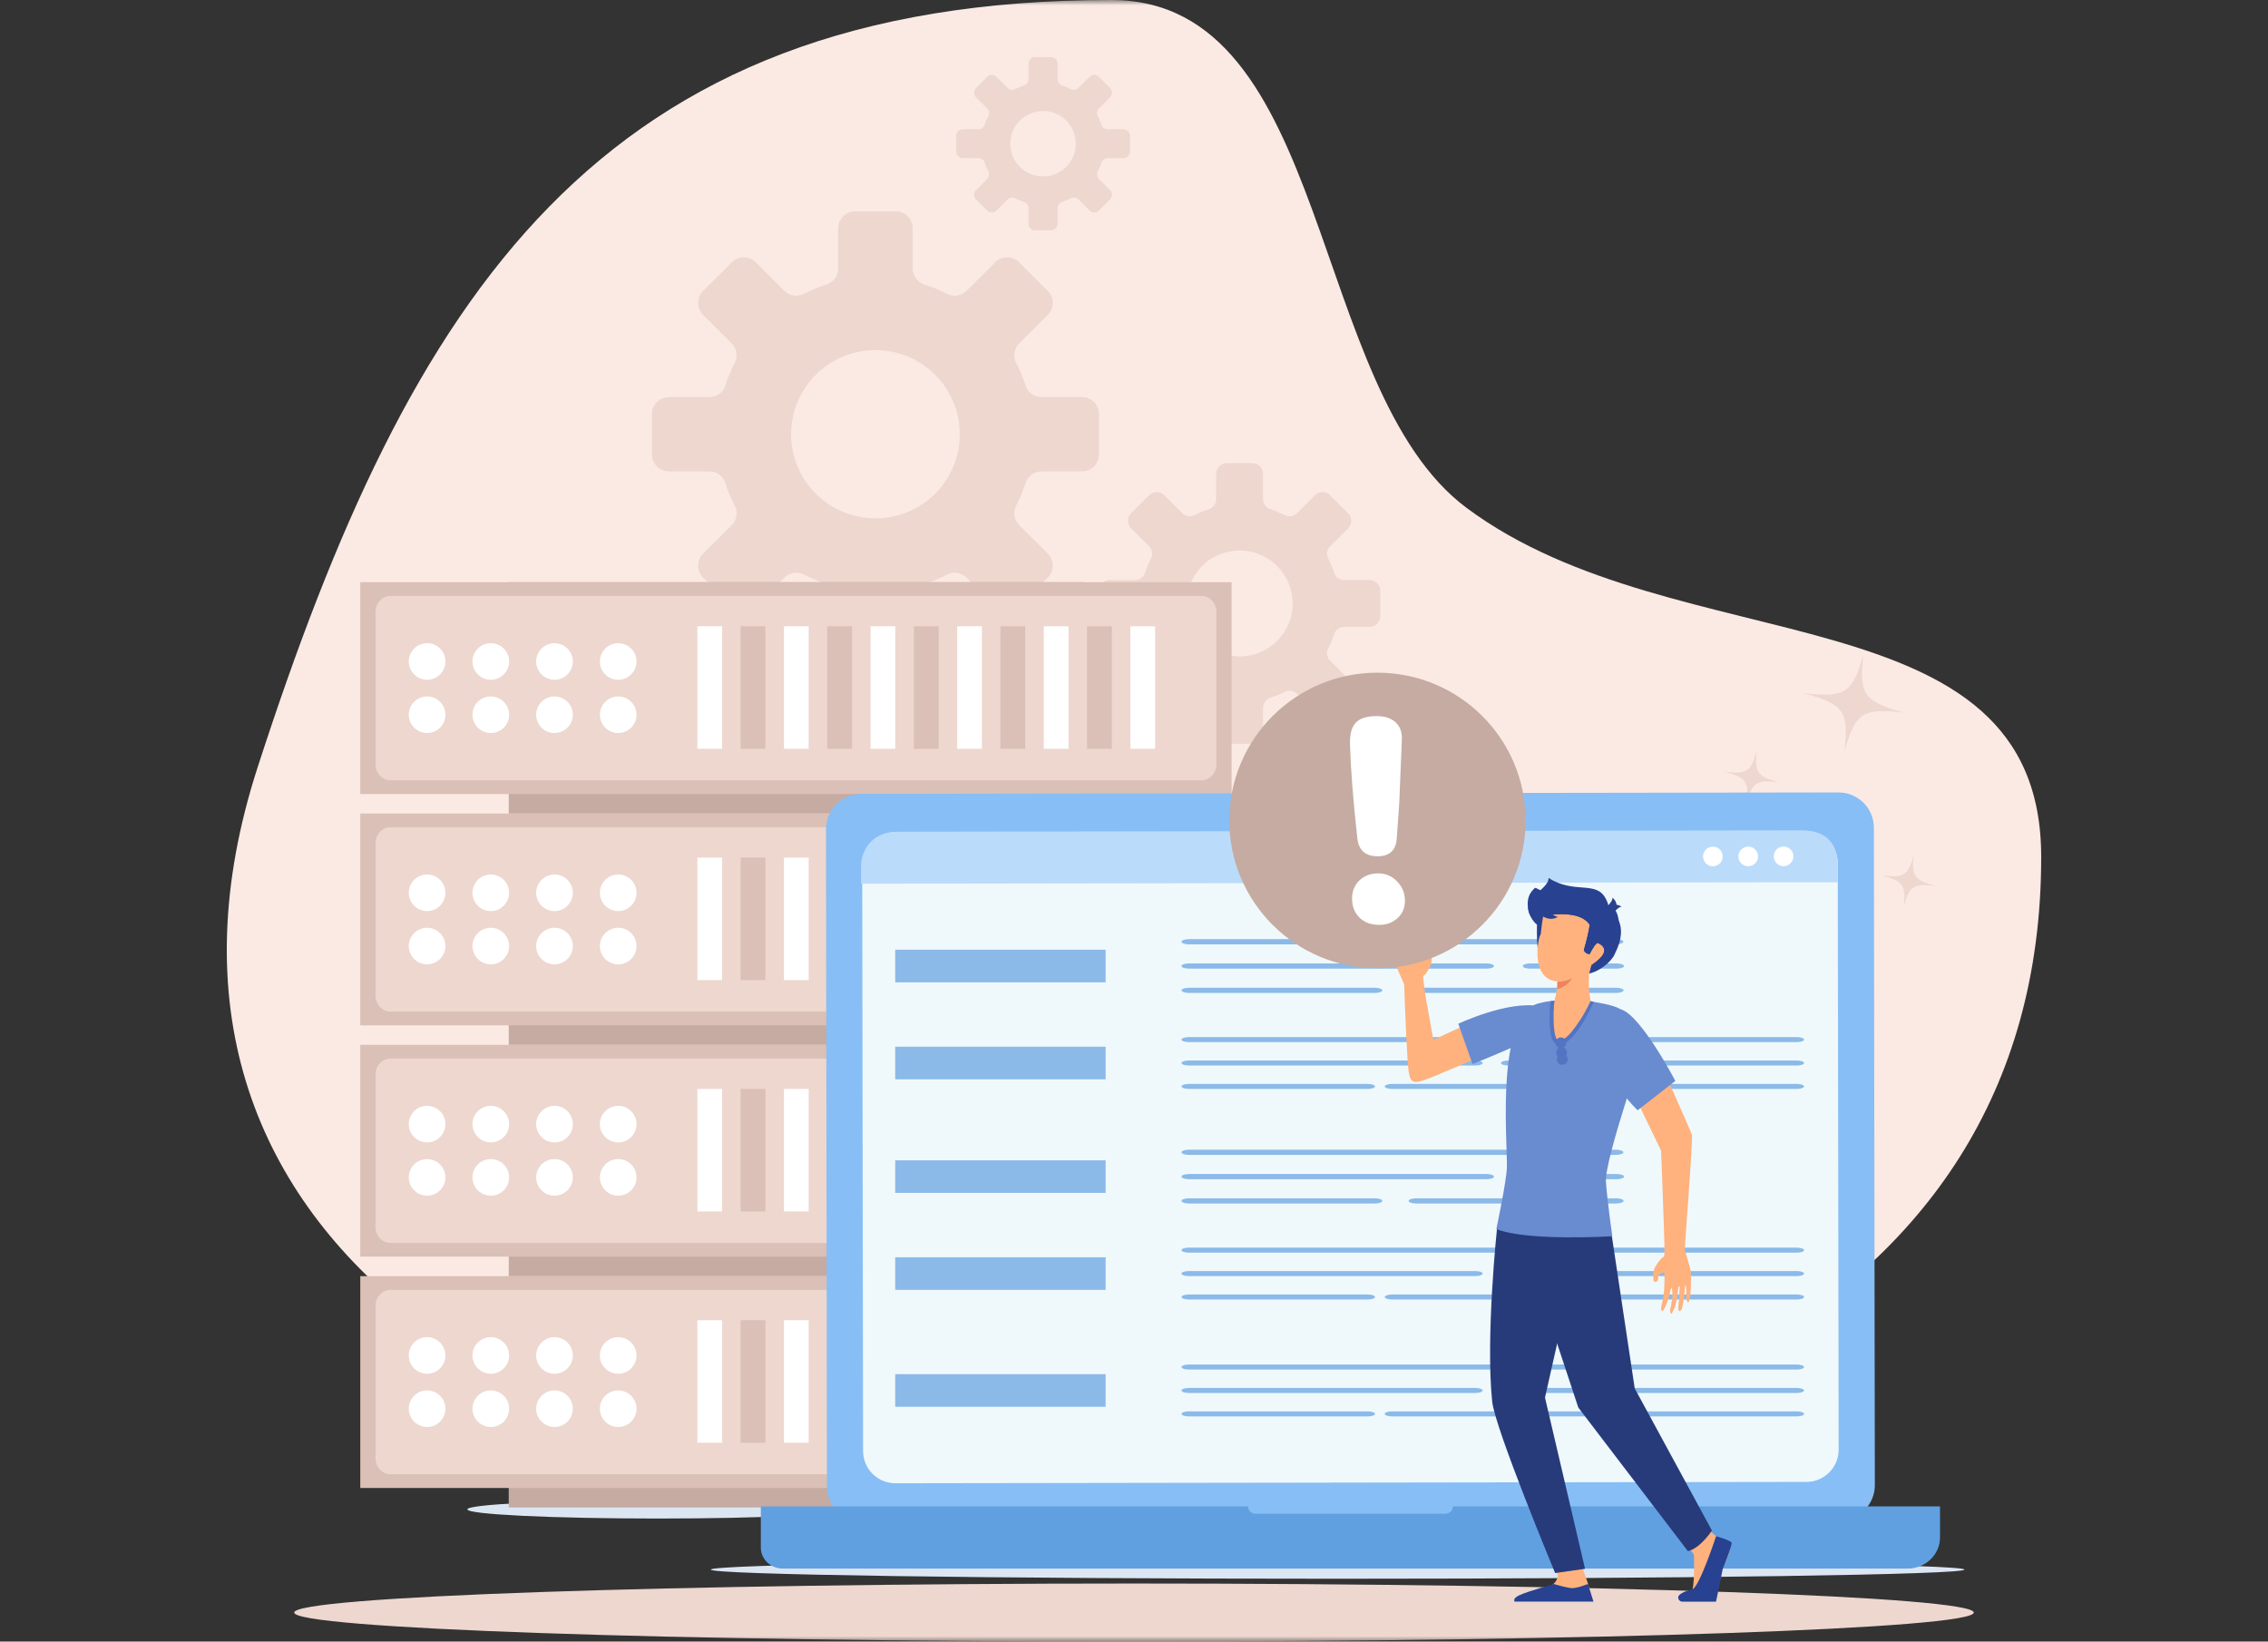 <svg width="210" height="152" viewBox="0 0 210 152" fill="none" xmlns="http://www.w3.org/2000/svg">
<rect x="0" y="0" width="210" height="152" fill="#333333" stroke="none"/>
<mask id="mask0_123_5176" style="mask-type:luminance" maskUnits="userSpaceOnUse" x="0" y="0" width="210" height="152">
<rect width="210" height="152" transform="matrix(1 0 0 -1 0 152)" fill="white"/>
</mask>
<g mask="url(#mask0_123_5176)">
<path fill-rule="evenodd" clip-rule="evenodd" d="M102.908 0C123.371 0 121.036 36.05 135.809 47.039C155.362 61.584 189 54.383 189 79.344C189 123.164 145.368 139.041 97.821 139.041C50.273 139.041 9.703 114.736 23.86 71.032C38.018 27.327 55.361 0 102.908 0Z" fill="#FBEAE3"/>
<path fill-rule="evenodd" clip-rule="evenodd" d="M105 152C147.828 152 182.758 150.793 182.758 149.313C182.758 147.833 147.828 146.625 105 146.625C62.172 146.625 27.242 147.833 27.242 149.313C27.242 150.793 62.172 152 105 152Z" fill="#EDD7CF"/>
<path fill-rule="evenodd" clip-rule="evenodd" d="M166.972 64.174C170.884 64.643 171.527 64.179 172.541 60.568C172.121 64.295 172.543 64.966 176.345 65.996C172.433 65.526 171.79 65.99 170.777 69.601C171.196 65.875 170.775 65.204 166.972 64.174ZM174.232 81.063C176.321 81.314 176.664 81.066 177.205 79.138C176.981 81.128 177.206 81.486 179.236 82.036C177.148 81.785 176.804 82.033 176.263 83.961C176.487 81.972 176.262 81.613 174.232 81.063ZM159.659 71.452C161.774 71.706 162.122 71.455 162.67 69.502C162.443 71.517 162.671 71.88 164.727 72.437C162.612 72.183 162.264 72.434 161.716 74.387C161.943 72.372 161.715 72.008 159.659 71.452Z" fill="#EDD7CF"/>
<path fill-rule="evenodd" clip-rule="evenodd" d="M60.894 138.911C70.626 138.911 78.515 139.29 78.515 139.759C78.515 140.227 70.626 140.607 60.894 140.607C51.163 140.607 43.274 140.227 43.274 139.759C43.274 139.29 51.163 138.911 60.894 138.911Z" fill="#DCE6F3"/>
<path fill-rule="evenodd" clip-rule="evenodd" d="M123.858 144.488C155.912 144.488 181.895 144.867 181.895 145.336C181.895 145.804 155.912 146.184 123.858 146.184C91.804 146.184 65.82 145.804 65.82 145.336C65.82 144.867 91.804 144.488 123.858 144.488Z" fill="#DCE6F3"/>
<path fill-rule="evenodd" clip-rule="evenodd" d="M81.062 47.995C76.746 47.995 73.255 44.513 73.255 40.209C73.255 35.905 76.746 32.42 81.061 32.42C85.376 32.42 88.868 35.905 88.868 40.209C88.868 44.512 85.376 47.995 81.062 47.995ZM100.182 36.769H96.445C95.776 36.769 95.174 36.346 94.967 35.711C94.727 34.973 94.432 34.263 94.083 33.582C93.778 32.986 93.903 32.262 94.377 31.789L97.02 29.153C97.633 28.542 97.633 27.552 97.02 26.941L94.362 24.288C93.749 23.678 92.756 23.678 92.144 24.288L89.502 26.924C89.028 27.397 88.301 27.523 87.704 27.218C87.022 26.87 86.308 26.576 85.57 26.337C84.932 26.131 84.509 25.53 84.509 24.861V21.134C84.509 20.27 83.806 19.57 82.941 19.57H79.181C78.314 19.57 77.612 20.27 77.612 21.134L77.613 24.861C77.613 25.53 77.189 26.131 76.552 26.337C75.813 26.576 75.1 26.871 74.417 27.218C73.82 27.523 73.095 27.397 72.62 26.925L69.978 24.289C69.366 23.678 68.373 23.678 67.761 24.289L65.102 26.94C64.49 27.55 64.49 28.542 65.102 29.153L67.745 31.789C68.219 32.262 68.344 32.986 68.04 33.581C67.692 34.263 67.394 34.973 67.156 35.711C66.949 36.346 66.347 36.769 65.676 36.769H61.94C61.074 36.769 60.371 37.469 60.371 38.333V42.084C60.371 42.947 61.074 43.648 61.94 43.648H65.676C66.347 43.648 66.949 44.07 67.156 44.705C67.394 45.443 67.691 46.155 68.04 46.836C68.345 47.431 68.219 48.155 67.744 48.628L65.102 51.264C64.49 51.875 64.49 52.866 65.102 53.477L67.761 56.127C68.373 56.739 69.366 56.739 69.978 56.128L72.62 53.492C73.095 53.019 73.82 52.894 74.417 53.198C75.1 53.546 75.813 53.842 76.552 54.081C77.189 54.286 77.612 54.887 77.612 55.556L77.613 59.283C77.613 60.147 78.314 60.847 79.181 60.847H82.941C83.806 60.847 84.509 60.147 84.509 59.283V55.556C84.509 54.888 84.932 54.286 85.57 54.081C86.309 53.842 87.021 53.546 87.704 53.198C88.301 52.894 89.028 53.02 89.502 53.492L92.144 56.128C92.756 56.739 93.75 56.739 94.361 56.128L97.02 53.476C97.633 52.865 97.633 51.874 97.02 51.264L94.377 48.628C93.904 48.155 93.778 47.431 94.083 46.836C94.432 46.155 94.727 45.443 94.967 44.705C95.174 44.07 95.776 43.648 96.447 43.648H100.182C101.048 43.648 101.75 42.947 101.75 42.084V38.333C101.75 37.469 101.048 36.769 100.182 36.769Z" fill="#EDD7CF"/>
<path fill-rule="evenodd" clip-rule="evenodd" d="M114.777 60.782C112.061 60.782 109.862 58.588 109.862 55.879C109.862 53.169 112.06 50.976 114.777 50.976C117.494 50.976 119.693 53.169 119.693 55.879C119.694 58.588 117.494 60.782 114.777 60.782ZM126.816 53.712H124.464C124.043 53.712 123.662 53.447 123.533 53.047C123.383 52.583 123.196 52.134 122.976 51.706C122.785 51.331 122.863 50.876 123.161 50.578L124.826 48.918C125.212 48.534 125.212 47.91 124.826 47.526L123.152 45.855C122.766 45.471 122.141 45.471 121.755 45.855L120.092 47.514C119.793 47.812 119.336 47.892 118.96 47.7C118.531 47.48 118.082 47.295 117.615 47.144C117.214 47.015 116.948 46.636 116.948 46.216V43.869C116.948 43.325 116.506 42.883 115.96 42.883H113.594C113.048 42.883 112.606 43.325 112.606 43.869L112.607 46.215C112.607 46.636 112.34 47.015 111.938 47.144C111.473 47.295 111.024 47.482 110.595 47.7C110.219 47.891 109.761 47.812 109.463 47.515L107.8 45.855C107.414 45.471 106.789 45.471 106.403 45.855L104.729 47.525C104.345 47.909 104.345 48.533 104.729 48.918L106.393 50.578C106.692 50.875 106.771 51.331 106.578 51.706C106.36 52.134 106.173 52.582 106.022 53.047C105.893 53.447 105.512 53.712 105.091 53.712L102.738 53.712C102.193 53.712 101.75 54.154 101.75 54.697V57.059C101.75 57.603 102.193 58.044 102.737 58.044L105.091 58.044C105.512 58.044 105.893 58.31 106.022 58.71C106.173 59.174 106.36 59.623 106.578 60.051C106.772 60.426 106.691 60.882 106.392 61.18L104.729 62.84C104.344 63.224 104.344 63.848 104.729 64.233L106.403 65.902C106.789 66.287 107.413 66.287 107.799 65.902L109.463 64.243C109.762 63.944 110.219 63.866 110.595 64.057C111.024 64.276 111.473 64.462 111.938 64.612C112.34 64.743 112.606 65.121 112.606 65.541L112.607 67.888C112.607 68.432 113.048 68.873 113.594 68.873H115.961C116.507 68.873 116.948 68.432 116.948 67.888V65.541C116.948 65.121 117.214 64.743 117.615 64.613C118.083 64.463 118.531 64.276 118.96 64.057C119.336 63.865 119.793 63.945 120.092 64.243L121.755 65.902C122.141 66.287 122.766 66.288 123.152 65.902L124.826 64.232C125.212 63.848 125.212 63.224 124.826 62.839L123.162 61.18C122.864 60.882 122.785 60.427 122.976 60.051C123.196 59.622 123.383 59.174 123.533 58.71C123.662 58.31 124.042 58.044 124.464 58.044L126.816 58.044C127.363 58.044 127.803 57.603 127.803 57.06L127.804 54.697C127.804 54.154 127.362 53.712 126.816 53.712Z" fill="#EDD7CF"/>
<path fill-rule="evenodd" clip-rule="evenodd" d="M96.578 16.336C94.9 16.336 93.543 14.982 93.543 13.307C93.543 11.633 94.9 10.279 96.578 10.279C98.257 10.279 99.614 11.633 99.614 13.307C99.614 14.982 98.256 16.336 96.578 16.336ZM104.014 11.969H102.561C102.3 11.969 102.065 11.805 101.985 11.558C101.894 11.271 101.777 10.995 101.642 10.73C101.523 10.499 101.573 10.217 101.757 10.033L102.785 9.008C103.023 8.77 103.022 8.386 102.785 8.148L101.751 7.116C101.513 6.879 101.126 6.879 100.888 7.116L99.861 8.141C99.676 8.325 99.394 8.374 99.162 8.256C98.896 8.12 98.619 8.005 98.331 7.913C98.084 7.833 97.919 7.599 97.919 7.339V5.89C97.919 5.553 97.646 5.281 97.309 5.281H95.848C95.51 5.281 95.237 5.553 95.237 5.89V7.339C95.237 7.598 95.073 7.833 94.825 7.913C94.538 8.006 94.26 8.12 93.995 8.256C93.763 8.374 93.48 8.325 93.296 8.141L92.268 7.116C92.031 6.879 91.643 6.879 91.406 7.116L90.372 8.148C90.133 8.385 90.133 8.771 90.372 9.008L91.4 10.033C91.584 10.217 91.632 10.499 91.514 10.73C91.379 10.994 91.264 11.271 91.17 11.558C91.091 11.805 90.857 11.969 90.596 11.969H89.143C88.805 11.969 88.532 12.242 88.532 12.577V14.036C88.532 14.372 88.805 14.645 89.143 14.645H90.596C90.857 14.645 91.09 14.809 91.17 15.057C91.264 15.343 91.379 15.62 91.514 15.885C91.632 16.116 91.584 16.398 91.4 16.582L90.372 17.606C90.133 17.844 90.133 18.228 90.372 18.467L91.406 19.498C91.644 19.735 92.03 19.735 92.268 19.498L93.296 18.473C93.48 18.288 93.763 18.24 93.995 18.359C94.261 18.494 94.537 18.608 94.825 18.702C95.073 18.781 95.237 19.016 95.237 19.275V20.724C95.237 21.061 95.51 21.333 95.847 21.333H97.309C97.646 21.333 97.919 21.061 97.919 20.725V19.275C97.919 19.016 98.084 18.781 98.331 18.702C98.619 18.608 98.896 18.494 99.161 18.359C99.394 18.24 99.676 18.288 99.861 18.473L100.888 19.498C101.126 19.736 101.513 19.736 101.751 19.498L102.785 18.466C103.023 18.228 103.022 17.844 102.785 17.607L101.757 16.582C101.573 16.397 101.523 16.116 101.642 15.885C101.778 15.62 101.893 15.343 101.985 15.057C102.066 14.809 102.3 14.645 102.561 14.645H104.014C104.351 14.645 104.624 14.372 104.624 14.036V12.577C104.624 12.242 104.351 11.969 104.014 11.969Z" fill="#EDD7CF"/>
<path fill-rule="evenodd" clip-rule="evenodd" d="M47.105 53.909H100.292V75.327H47.105V53.909Z" fill="#C5ABA1"/>
<path fill-rule="evenodd" clip-rule="evenodd" d="M33.359 53.909H114.039V73.522H33.359V53.909Z" fill="#DAC0B6"/>
<path fill-rule="evenodd" clip-rule="evenodd" d="M36.151 55.178H111.247C112.009 55.178 112.632 55.841 112.632 56.651V70.78C112.632 71.59 112.009 72.252 111.247 72.252H36.151C35.389 72.252 34.767 71.59 34.767 70.78V56.651C34.767 55.841 35.389 55.178 36.151 55.178Z" fill="#EDD7CF"/>
<path fill-rule="evenodd" clip-rule="evenodd" d="M39.545 59.556C40.483 59.556 41.243 60.314 41.243 61.249C41.243 62.185 40.483 62.944 39.545 62.944C38.608 62.944 37.848 62.185 37.848 61.249C37.848 60.314 38.608 59.556 39.545 59.556ZM39.545 64.487C40.483 64.487 41.243 65.245 41.243 66.181C41.243 67.116 40.483 67.875 39.545 67.875C38.608 67.875 37.848 67.116 37.848 66.181C37.848 65.245 38.608 64.487 39.545 64.487ZM57.241 64.487C58.179 64.487 58.939 65.245 58.939 66.181C58.939 67.116 58.179 67.875 57.241 67.875C56.304 67.875 55.544 67.116 55.544 66.181C55.544 65.245 56.304 64.487 57.241 64.487ZM51.343 64.487C52.281 64.487 53.041 65.245 53.041 66.181C53.041 67.116 52.281 67.875 51.343 67.875C50.405 67.875 49.645 67.116 49.645 66.181C49.645 65.245 50.405 64.487 51.343 64.487ZM45.444 64.487C46.382 64.487 47.142 65.245 47.142 66.181C47.142 67.116 46.382 67.875 45.444 67.875C44.507 67.875 43.746 67.116 43.746 66.181C43.746 65.245 44.507 64.487 45.444 64.487ZM57.241 59.556C58.179 59.556 58.939 60.314 58.939 61.249C58.939 62.185 58.179 62.944 57.241 62.944C56.304 62.944 55.544 62.185 55.544 61.249C55.544 60.314 56.304 59.556 57.241 59.556ZM51.343 59.556C52.281 59.556 53.041 60.314 53.041 61.249C53.041 62.185 52.281 62.944 51.343 62.944C50.405 62.944 49.645 62.185 49.645 61.249C49.645 60.314 50.405 59.556 51.343 59.556ZM45.444 59.556C46.382 59.556 47.142 60.314 47.142 61.249C47.142 62.185 46.382 62.944 45.444 62.944C44.507 62.944 43.746 62.185 43.746 61.249C43.746 60.314 44.507 59.556 45.444 59.556Z" fill="white"/>
<path fill-rule="evenodd" clip-rule="evenodd" d="M64.568 57.989H66.859V69.334H64.568V57.989Z" fill="white"/>
<path fill-rule="evenodd" clip-rule="evenodd" d="M68.578 57.989H70.869V69.334H68.578V57.989Z" fill="#DAC0B6"/>
<path fill-rule="evenodd" clip-rule="evenodd" d="M72.588 57.989H74.879V69.334H72.588V57.989Z" fill="white"/>
<path fill-rule="evenodd" clip-rule="evenodd" d="M76.598 57.989H78.889V69.334H76.598V57.989Z" fill="#DAC0B6"/>
<path fill-rule="evenodd" clip-rule="evenodd" d="M80.607 57.989H82.898V69.334H80.607V57.989Z" fill="white"/>
<path fill-rule="evenodd" clip-rule="evenodd" d="M84.616 57.989H86.907V69.334H84.616V57.989Z" fill="#DAC0B6"/>
<path fill-rule="evenodd" clip-rule="evenodd" d="M88.626 57.989H90.918V69.334H88.626V57.989Z" fill="white"/>
<path fill-rule="evenodd" clip-rule="evenodd" d="M92.636 57.989H94.927V69.334H92.636V57.989Z" fill="#DAC0B6"/>
<path fill-rule="evenodd" clip-rule="evenodd" d="M96.645 57.989H98.936V69.334H96.645V57.989Z" fill="white"/>
<path fill-rule="evenodd" clip-rule="evenodd" d="M100.654 57.989H102.946V69.334H100.654V57.989Z" fill="#DAC0B6"/>
<path fill-rule="evenodd" clip-rule="evenodd" d="M104.664 57.989H106.956V69.334H104.664V57.989Z" fill="white"/>
<path fill-rule="evenodd" clip-rule="evenodd" d="M47.105 75.327H100.292V96.746H47.105V75.327Z" fill="#C5ABA1"/>
<path fill-rule="evenodd" clip-rule="evenodd" d="M33.359 75.327H114.039V94.941H33.359V75.327Z" fill="#DAC0B6"/>
<path fill-rule="evenodd" clip-rule="evenodd" d="M36.151 76.597H111.247C112.009 76.597 112.632 77.26 112.632 78.07V92.199C112.632 93.008 112.009 93.671 111.247 93.671H36.151C35.389 93.671 34.767 93.008 34.767 92.199V78.07C34.767 77.26 35.389 76.597 36.151 76.597Z" fill="#EDD7CF"/>
<path fill-rule="evenodd" clip-rule="evenodd" d="M39.545 80.975C40.483 80.975 41.243 81.733 41.243 82.668C41.243 83.604 40.483 84.362 39.545 84.362C38.608 84.362 37.848 83.604 37.848 82.668C37.848 81.733 38.608 80.975 39.545 80.975ZM39.545 85.906C40.483 85.906 41.243 86.664 41.243 87.6C41.243 88.535 40.483 89.294 39.545 89.294C38.608 89.294 37.848 88.535 37.848 87.6C37.848 86.664 38.608 85.906 39.545 85.906ZM57.241 85.906C58.179 85.906 58.939 86.664 58.939 87.6C58.939 88.535 58.179 89.294 57.241 89.294C56.304 89.294 55.544 88.535 55.544 87.6C55.544 86.664 56.304 85.906 57.241 85.906ZM51.343 85.906C52.281 85.906 53.041 86.664 53.041 87.6C53.041 88.535 52.281 89.294 51.343 89.294C50.405 89.294 49.645 88.535 49.645 87.6C49.645 86.664 50.405 85.906 51.343 85.906ZM45.444 85.906C46.382 85.906 47.142 86.664 47.142 87.6C47.142 88.535 46.382 89.294 45.444 89.294C44.507 89.294 43.746 88.535 43.746 87.6C43.746 86.664 44.507 85.906 45.444 85.906ZM57.241 80.975C58.179 80.975 58.939 81.733 58.939 82.668C58.939 83.604 58.179 84.362 57.241 84.362C56.304 84.362 55.544 83.604 55.544 82.668C55.544 81.733 56.304 80.975 57.241 80.975ZM51.343 80.975C52.281 80.975 53.041 81.733 53.041 82.668C53.041 83.604 52.281 84.362 51.343 84.362C50.405 84.362 49.645 83.604 49.645 82.668C49.645 81.733 50.405 80.975 51.343 80.975ZM45.444 80.975C46.382 80.975 47.142 81.733 47.142 82.668C47.142 83.604 46.382 84.362 45.444 84.362C44.507 84.362 43.746 83.604 43.746 82.668C43.746 81.733 44.507 80.975 45.444 80.975Z" fill="white"/>
<path fill-rule="evenodd" clip-rule="evenodd" d="M64.568 79.407H66.859V90.753H64.568V79.407Z" fill="white"/>
<path fill-rule="evenodd" clip-rule="evenodd" d="M68.578 79.407H70.869V90.753H68.578V79.407Z" fill="#DAC0B6"/>
<path fill-rule="evenodd" clip-rule="evenodd" d="M72.588 79.407H74.879V90.753H72.588V79.407Z" fill="white"/>
<path fill-rule="evenodd" clip-rule="evenodd" d="M76.598 79.407H78.889V90.753H76.598V79.407Z" fill="#FC9774"/>
<path fill-rule="evenodd" clip-rule="evenodd" d="M80.607 79.407H82.898V90.753H80.607V79.407Z" fill="white"/>
<path fill-rule="evenodd" clip-rule="evenodd" d="M84.616 79.407H86.907V90.753H84.616V79.407Z" fill="#FC9774"/>
<path fill-rule="evenodd" clip-rule="evenodd" d="M88.626 79.407H90.918V90.753H88.626V79.407Z" fill="white"/>
<path fill-rule="evenodd" clip-rule="evenodd" d="M92.636 79.407H94.927V90.753H92.636V79.407Z" fill="#FC9774"/>
<path fill-rule="evenodd" clip-rule="evenodd" d="M96.645 79.407H98.936V90.753H96.645V79.407Z" fill="white"/>
<path fill-rule="evenodd" clip-rule="evenodd" d="M100.654 79.407H102.946V90.753H100.654V79.407Z" fill="#FC9774"/>
<path fill-rule="evenodd" clip-rule="evenodd" d="M104.664 79.407H106.956V90.753H104.664V79.407Z" fill="white"/>
<path fill-rule="evenodd" clip-rule="evenodd" d="M47.105 96.746H100.292V118.165H47.105V96.746Z" fill="#C5ABA1"/>
<path fill-rule="evenodd" clip-rule="evenodd" d="M33.359 96.746H114.039V116.36H33.359V96.746Z" fill="#DAC0B6"/>
<path fill-rule="evenodd" clip-rule="evenodd" d="M36.151 98.016H111.247C112.009 98.016 112.632 98.679 112.632 99.489V113.618C112.632 114.428 112.009 115.09 111.247 115.09H36.151C35.389 115.09 34.767 114.428 34.767 113.618V99.489C34.767 98.679 35.389 98.016 36.151 98.016Z" fill="#EDD7CF"/>
<path fill-rule="evenodd" clip-rule="evenodd" d="M39.545 102.394C40.483 102.394 41.243 103.152 41.243 104.087C41.243 105.023 40.483 105.782 39.545 105.782C38.608 105.782 37.848 105.023 37.848 104.087C37.848 103.152 38.608 102.394 39.545 102.394ZM39.545 107.325C40.483 107.325 41.243 108.083 41.243 109.019C41.243 109.954 40.483 110.713 39.545 110.713C38.608 110.713 37.848 109.954 37.848 109.019C37.848 108.083 38.608 107.325 39.545 107.325ZM57.241 107.325C58.179 107.325 58.939 108.083 58.939 109.019C58.939 109.954 58.179 110.713 57.241 110.713C56.304 110.713 55.544 109.954 55.544 109.019C55.544 108.083 56.304 107.325 57.241 107.325ZM51.343 107.325C52.281 107.325 53.041 108.083 53.041 109.019C53.041 109.954 52.281 110.713 51.343 110.713C50.405 110.713 49.645 109.954 49.645 109.019C49.645 108.083 50.405 107.325 51.343 107.325ZM45.444 107.325C46.382 107.325 47.142 108.083 47.142 109.019C47.142 109.954 46.382 110.713 45.444 110.713C44.507 110.713 43.746 109.954 43.746 109.019C43.746 108.083 44.507 107.325 45.444 107.325ZM57.241 102.394C58.179 102.394 58.939 103.152 58.939 104.087C58.939 105.023 58.179 105.782 57.241 105.782C56.304 105.782 55.544 105.023 55.544 104.087C55.544 103.152 56.304 102.394 57.241 102.394ZM51.343 102.394C52.281 102.394 53.041 103.152 53.041 104.087C53.041 105.023 52.281 105.782 51.343 105.782C50.405 105.782 49.645 105.023 49.645 104.087C49.645 103.152 50.405 102.394 51.343 102.394ZM45.444 102.394C46.382 102.394 47.142 103.152 47.142 104.087C47.142 105.023 46.382 105.782 45.444 105.782C44.507 105.782 43.746 105.023 43.746 104.087C43.746 103.152 44.507 102.394 45.444 102.394Z" fill="white"/>
<path fill-rule="evenodd" clip-rule="evenodd" d="M64.568 100.826H66.859V112.172H64.568V100.826Z" fill="white"/>
<path fill-rule="evenodd" clip-rule="evenodd" d="M68.578 100.826H70.869V112.172H68.578V100.826Z" fill="#DAC0B6"/>
<path fill-rule="evenodd" clip-rule="evenodd" d="M72.588 100.826H74.879V112.172H72.588V100.826Z" fill="white"/>
<path fill-rule="evenodd" clip-rule="evenodd" d="M76.598 100.826H78.889V112.172H76.598V100.826Z" fill="#FC9774"/>
<path fill-rule="evenodd" clip-rule="evenodd" d="M80.607 100.826H82.898V112.172H80.607V100.826Z" fill="white"/>
<path fill-rule="evenodd" clip-rule="evenodd" d="M84.616 100.826H86.907V112.172H84.616V100.826Z" fill="#FC9774"/>
<path fill-rule="evenodd" clip-rule="evenodd" d="M88.626 100.826H90.918V112.172H88.626V100.826Z" fill="white"/>
<path fill-rule="evenodd" clip-rule="evenodd" d="M92.636 100.826H94.927V112.172H92.636V100.826Z" fill="#FC9774"/>
<path fill-rule="evenodd" clip-rule="evenodd" d="M96.645 100.826H98.936V112.172H96.645V100.826Z" fill="white"/>
<path fill-rule="evenodd" clip-rule="evenodd" d="M100.654 100.826H102.946V112.172H100.654V100.826Z" fill="#FC9774"/>
<path fill-rule="evenodd" clip-rule="evenodd" d="M104.664 100.826H106.956V112.172H104.664V100.826Z" fill="white"/>
<path fill-rule="evenodd" clip-rule="evenodd" d="M47.105 118.165H100.292V139.584H47.105V118.165Z" fill="#C5ABA1"/>
<path fill-rule="evenodd" clip-rule="evenodd" d="M33.359 118.165H114.039V137.779H33.359V118.165Z" fill="#DAC0B6"/>
<path fill-rule="evenodd" clip-rule="evenodd" d="M36.151 119.435H111.247C112.009 119.435 112.632 120.098 112.632 120.907V135.037C112.632 135.846 112.009 136.509 111.247 136.509H36.151C35.389 136.509 34.767 135.846 34.767 135.037V120.907C34.767 120.098 35.389 119.435 36.151 119.435Z" fill="#EDD7CF"/>
<path fill-rule="evenodd" clip-rule="evenodd" d="M39.545 123.812C40.483 123.812 41.243 124.571 41.243 125.507C41.243 126.442 40.483 127.201 39.545 127.201C38.608 127.201 37.848 126.442 37.848 125.507C37.848 124.571 38.608 123.812 39.545 123.812ZM39.545 128.744C40.483 128.744 41.243 129.502 41.243 130.438C41.243 131.373 40.483 132.132 39.545 132.132C38.608 132.132 37.848 131.373 37.848 130.438C37.848 129.502 38.608 128.744 39.545 128.744ZM57.241 128.744C58.179 128.744 58.939 129.502 58.939 130.438C58.939 131.373 58.179 132.132 57.241 132.132C56.304 132.132 55.544 131.373 55.544 130.438C55.544 129.502 56.304 128.744 57.241 128.744ZM51.343 128.744C52.281 128.744 53.041 129.502 53.041 130.438C53.041 131.373 52.281 132.132 51.343 132.132C50.405 132.132 49.645 131.373 49.645 130.438C49.645 129.502 50.405 128.744 51.343 128.744ZM45.444 128.744C46.382 128.744 47.142 129.502 47.142 130.438C47.142 131.373 46.382 132.132 45.444 132.132C44.507 132.132 43.746 131.373 43.746 130.438C43.746 129.502 44.507 128.744 45.444 128.744ZM57.241 123.812C58.179 123.812 58.939 124.571 58.939 125.507C58.939 126.442 58.179 127.201 57.241 127.201C56.304 127.201 55.544 126.442 55.544 125.507C55.544 124.571 56.304 123.812 57.241 123.812ZM51.343 123.812C52.281 123.812 53.041 124.571 53.041 125.507C53.041 126.442 52.281 127.201 51.343 127.201C50.405 127.201 49.645 126.442 49.645 125.507C49.645 124.571 50.405 123.812 51.343 123.812ZM45.444 123.812C46.382 123.812 47.142 124.571 47.142 125.507C47.142 126.442 46.382 127.201 45.444 127.201C44.507 127.201 43.746 126.442 43.746 125.507C43.746 124.571 44.507 123.812 45.444 123.812Z" fill="white"/>
<path fill-rule="evenodd" clip-rule="evenodd" d="M64.568 122.245H66.859V133.591H64.568V122.245Z" fill="white"/>
<path fill-rule="evenodd" clip-rule="evenodd" d="M68.578 122.245H70.869V133.591H68.578V122.245Z" fill="#DAC0B6"/>
<path fill-rule="evenodd" clip-rule="evenodd" d="M72.588 122.245H74.879V133.591H72.588V122.245Z" fill="white"/>
<path fill-rule="evenodd" clip-rule="evenodd" d="M76.598 122.245H78.889V133.591H76.598V122.245Z" fill="#FC9774"/>
<path fill-rule="evenodd" clip-rule="evenodd" d="M80.607 122.245H82.898V133.591H80.607V122.245Z" fill="white"/>
<path fill-rule="evenodd" clip-rule="evenodd" d="M84.616 122.245H86.907V133.591H84.616V122.245Z" fill="#FC9774"/>
<path fill-rule="evenodd" clip-rule="evenodd" d="M88.626 122.245H90.918V133.591H88.626V122.245Z" fill="white"/>
<path fill-rule="evenodd" clip-rule="evenodd" d="M92.636 122.245H94.927V133.591H92.636V122.245Z" fill="#FC9774"/>
<path fill-rule="evenodd" clip-rule="evenodd" d="M96.645 122.245H98.936V133.591H96.645V122.245Z" fill="white"/>
<path fill-rule="evenodd" clip-rule="evenodd" d="M100.654 122.245H102.946V133.591H100.654V122.245Z" fill="#FC9774"/>
<path fill-rule="evenodd" clip-rule="evenodd" d="M104.664 122.245H106.956V133.591H104.664V122.245Z" fill="white"/>
<path fill-rule="evenodd" clip-rule="evenodd" d="M170.329 140.782L79.85 140.916C78.042 140.919 76.574 139.459 76.571 137.656L76.481 76.78C76.478 74.976 77.942 73.513 79.749 73.51L170.228 73.376C172.037 73.373 173.504 74.832 173.507 76.636L173.597 137.512C173.6 139.316 172.137 140.779 170.329 140.782Z" fill="#87BEF5"/>
<path fill-rule="evenodd" clip-rule="evenodd" d="M167.263 137.216L82.906 137.341C81.257 137.344 79.918 136.012 79.915 134.366L79.834 80.059C79.832 78.414 81.166 77.078 82.816 77.076L167.173 76.951C168.822 76.948 170.161 78.28 170.163 79.925L170.245 134.232C170.247 135.878 168.912 137.214 167.263 137.216Z" fill="#EFF9FC"/>
<path fill-rule="evenodd" clip-rule="evenodd" d="M170.164 80.149L170.166 81.69L79.727 81.825L79.725 80.283C79.722 78.48 80.968 77.014 83.103 77.011L166.776 76.887C169.027 76.884 170.161 78.011 170.164 80.149Z" fill="#BBDBFA"/>
<path fill-rule="evenodd" clip-rule="evenodd" d="M159.511 79.302C159.511 79.805 159.104 80.212 158.6 80.213C158.097 80.214 157.688 79.807 157.688 79.305C157.687 78.803 158.094 78.395 158.598 78.394C159.101 78.393 159.51 78.8 159.511 79.302ZM166.059 79.292C166.06 79.795 165.652 80.202 165.149 80.203C164.645 80.204 164.236 79.798 164.235 79.295C164.235 78.793 164.642 78.385 165.146 78.384C165.65 78.384 166.058 78.79 166.059 79.292ZM162.785 79.297C162.786 79.8 162.378 80.207 161.875 80.208C161.371 80.209 160.962 79.802 160.961 79.3C160.96 78.797 161.368 78.389 161.872 78.389C162.375 78.388 162.784 78.795 162.785 79.297Z" fill="white"/>
<path fill-rule="evenodd" clip-rule="evenodd" d="M70.447 139.483H115.542C115.554 139.861 115.875 140.164 116.27 140.164H133.808C134.203 140.164 134.525 139.861 134.536 139.483H179.631V142.361C179.631 143.945 178.285 145.24 176.64 145.24H72.467C71.354 145.24 70.447 144.367 70.447 143.297V139.483Z" fill="#61A0E0"/>
<path fill-rule="evenodd" clip-rule="evenodd" d="M110.098 86.959H149.611C149.998 86.959 150.313 87.068 150.313 87.2C150.313 87.333 149.997 87.442 149.611 87.442H110.098C109.713 87.442 109.396 87.333 109.396 87.2C109.396 87.068 109.713 86.959 110.098 86.959ZM141.695 89.209H149.677C150.062 89.209 150.378 89.319 150.378 89.45C150.378 89.582 150.06 89.692 149.677 89.692H141.695C141.311 89.692 140.993 89.584 140.993 89.45C140.993 89.318 141.309 89.209 141.695 89.209ZM131.127 91.46H149.633C150.019 91.46 150.335 91.569 150.335 91.701V91.701C150.335 91.833 150.018 91.942 149.633 91.942H131.127C130.742 91.942 130.426 91.834 130.426 91.701V91.701C130.426 91.568 130.741 91.46 131.127 91.46ZM110.098 91.46H127.289C127.675 91.46 127.991 91.569 127.991 91.701V91.701C127.991 91.833 127.674 91.942 127.289 91.942H110.098C109.713 91.942 109.396 91.834 109.396 91.701V91.701C109.396 91.568 109.711 91.46 110.098 91.46ZM110.097 89.209H137.632C138.018 89.209 138.334 89.319 138.334 89.45C138.334 89.582 138.016 89.692 137.632 89.692H110.097C109.713 89.692 109.396 89.584 109.396 89.45C109.396 89.318 109.711 89.209 110.097 89.209Z" fill="#8BBAE9"/>
<path fill-rule="evenodd" clip-rule="evenodd" d="M110.072 96.028H166.37C166.741 96.028 167.044 96.134 167.044 96.26V96.261C167.044 96.387 166.739 96.493 166.37 96.493H110.072C109.702 96.493 109.396 96.388 109.396 96.261V96.26C109.396 96.133 109.7 96.028 110.072 96.028ZM139.652 98.197H166.37C166.741 98.197 167.046 98.303 167.046 98.428V98.429C167.046 98.554 166.737 98.662 166.37 98.662H139.652C139.283 98.662 138.976 98.557 138.976 98.429V98.428C138.976 98.302 139.28 98.197 139.652 98.197ZM128.893 100.365H166.37C166.74 100.365 167.046 100.471 167.046 100.598C167.046 100.725 166.738 100.83 166.37 100.83H128.893C128.523 100.83 128.216 100.726 128.216 100.598C128.216 100.47 128.52 100.365 128.893 100.365ZM110.073 100.365H126.642C127.013 100.365 127.317 100.471 127.317 100.598C127.317 100.725 127.013 100.83 126.642 100.83H110.073C109.702 100.83 109.398 100.726 109.398 100.598C109.398 100.47 109.702 100.365 110.073 100.365ZM110.073 98.197H136.609C136.982 98.197 137.285 98.302 137.285 98.429C137.285 98.557 136.979 98.662 136.609 98.662H110.073C109.702 98.662 109.396 98.557 109.396 98.429C109.396 98.302 109.701 98.197 110.073 98.197Z" fill="#8BBAE9"/>
<path fill-rule="evenodd" clip-rule="evenodd" d="M82.89 87.941H102.373V90.96H82.89V87.941Z" fill="#8BBAE9"/>
<path fill-rule="evenodd" clip-rule="evenodd" d="M82.89 96.92H102.373V99.939H82.89V96.92Z" fill="#8BBAE9"/>
<path fill-rule="evenodd" clip-rule="evenodd" d="M110.098 106.455H149.611C149.998 106.455 150.313 106.564 150.313 106.696C150.313 106.829 149.997 106.938 149.611 106.938H110.098C109.713 106.938 109.396 106.829 109.396 106.696C109.396 106.564 109.713 106.455 110.098 106.455ZM141.695 108.706H149.677C150.062 108.706 150.378 108.816 150.378 108.947C150.378 109.079 150.06 109.188 149.677 109.188H141.695C141.311 109.188 140.993 109.08 140.993 108.947C140.993 108.815 141.309 108.706 141.695 108.706ZM131.127 110.956H149.633C150.019 110.956 150.335 111.065 150.335 111.198V111.198C150.335 111.329 150.018 111.439 149.633 111.439H131.127C130.742 111.439 130.426 111.33 130.426 111.198V111.198C130.426 111.064 130.741 110.956 131.127 110.956ZM110.098 110.956H127.289C127.675 110.956 127.991 111.065 127.991 111.198V111.198C127.991 111.33 127.674 111.439 127.289 111.439H110.098C109.713 111.439 109.396 111.33 109.396 111.198V111.198C109.396 111.064 109.711 110.956 110.098 110.956ZM110.097 108.706H137.632C138.018 108.706 138.334 108.815 138.334 108.947C138.334 109.079 138.016 109.188 137.632 109.188H110.097C109.713 109.188 109.396 109.08 109.396 108.947C109.396 108.815 109.711 108.706 110.097 108.706Z" fill="#8BBAE9"/>
<path fill-rule="evenodd" clip-rule="evenodd" d="M110.072 115.524H166.37C166.741 115.524 167.044 115.631 167.044 115.757V115.757C167.044 115.884 166.739 115.989 166.37 115.989H110.072C109.702 115.989 109.396 115.885 109.396 115.757V115.757C109.396 115.629 109.7 115.524 110.072 115.524ZM139.652 117.693H166.37C166.741 117.693 167.046 117.8 167.046 117.925V117.926C167.046 118.051 166.737 118.159 166.37 118.159H139.652C139.283 118.159 138.976 118.053 138.976 117.926V117.925C138.976 117.798 139.28 117.693 139.652 117.693ZM128.893 119.862H166.37C166.74 119.862 167.046 119.967 167.046 120.095C167.046 120.222 166.738 120.327 166.37 120.327H128.893C128.523 120.327 128.216 120.223 128.216 120.095C128.216 119.967 128.52 119.862 128.893 119.862ZM110.073 119.862H126.642C127.013 119.862 127.317 119.967 127.317 120.095C127.317 120.222 127.013 120.327 126.642 120.327H110.073C109.702 120.327 109.398 120.223 109.398 120.095C109.398 119.967 109.702 119.862 110.073 119.862ZM110.073 117.693H136.609C136.982 117.693 137.285 117.799 137.285 117.926C137.285 118.053 136.979 118.159 136.609 118.159H110.073C109.702 118.159 109.396 118.054 109.396 117.926C109.396 117.798 109.701 117.693 110.073 117.693Z" fill="#8BBAE9"/>
<path fill-rule="evenodd" clip-rule="evenodd" d="M82.89 107.438H102.373V110.456H82.89V107.438Z" fill="#8BBAE9"/>
<path fill-rule="evenodd" clip-rule="evenodd" d="M82.89 116.416H102.373V119.435H82.89V116.416Z" fill="#8BBAE9"/>
<path fill-rule="evenodd" clip-rule="evenodd" d="M110.072 126.348H166.37C166.741 126.348 167.044 126.454 167.044 126.581V126.581C167.044 126.708 166.739 126.813 166.37 126.813H110.072C109.702 126.813 109.396 126.709 109.396 126.581V126.581C109.396 126.453 109.7 126.348 110.072 126.348ZM139.652 128.517H166.37C166.741 128.517 167.046 128.624 167.046 128.749V128.749C167.046 128.875 166.737 128.982 166.37 128.982H139.652C139.283 128.982 138.976 128.877 138.976 128.749V128.749C138.976 128.622 139.28 128.517 139.652 128.517ZM128.893 130.686H166.37C166.74 130.686 167.046 130.791 167.046 130.918C167.046 131.045 166.738 131.151 166.37 131.151H128.893C128.523 131.151 128.216 131.046 128.216 130.918C128.216 130.79 128.52 130.686 128.893 130.686ZM110.073 130.686H126.642C127.013 130.686 127.317 130.791 127.317 130.918C127.317 131.045 127.013 131.151 126.642 131.151H110.073C109.702 131.151 109.398 131.046 109.398 130.918C109.398 130.79 109.702 130.686 110.073 130.686ZM110.073 128.517H136.609C136.982 128.517 137.285 128.622 137.285 128.749C137.285 128.877 136.979 128.982 136.609 128.982H110.073C109.702 128.982 109.396 128.878 109.396 128.749C109.396 128.622 109.701 128.517 110.073 128.517Z" fill="#8BBAE9"/>
<path fill-rule="evenodd" clip-rule="evenodd" d="M82.89 127.24H102.373V130.259H82.89V127.24Z" fill="#8BBAE9"/>
<path fill-rule="evenodd" clip-rule="evenodd" d="M131.238 96.966L137.189 94.212L139.413 96.841C139.413 96.841 132.674 99.744 132.295 99.835C132.223 99.853 131.829 99.832 131.238 99.786V96.966Z" fill="#FFB27D"/>
<path fill-rule="evenodd" clip-rule="evenodd" d="M132.458 89.404C131.988 90.374 131.84 90.256 131.786 90.385C131.718 90.531 132.07 92.703 132.07 92.703C132.07 92.703 133.193 98.871 133.259 99.213L133.277 99.449C130.683 100.484 130.504 100.763 130.326 98.046C130.147 95.308 130.045 91.615 130.01 91.125C130.01 91.125 129.602 90.222 129.363 89.648C129.126 89.073 129.159 88.428 129.116 88.254C129.112 88.23 129.004 87.648 129.068 86.905C129.118 86.26 129.365 86.895 129.365 86.895C129.365 86.895 129.484 88.107 129.578 88.082C129.653 88.064 129.547 87.406 129.598 86.693C129.612 86.51 129.626 86.332 129.642 86.166C129.678 85.732 129.956 85.629 129.994 86.093C130.006 86.257 130.018 86.527 130 86.721C129.983 86.934 130.034 87.134 130.044 87.313C130.067 87.668 130.081 87.931 130.094 87.921C130.111 87.908 130.167 87.978 130.185 87.783C130.211 87.55 130.151 87.044 130.213 86.702C130.247 86.509 130.298 86.104 130.298 86.104C130.298 86.104 130.451 85.451 130.491 85.454C130.702 85.45 130.728 85.949 130.643 86.201C130.678 86.394 130.612 86.819 130.612 86.819C130.612 86.819 130.68 87.713 130.807 87.707C130.914 87.704 131.171 85.538 131.383 85.548C131.557 85.558 131.51 86.214 131.51 86.214C131.51 86.214 131.45 86.608 131.441 86.742C131.43 86.897 131.433 87.367 131.433 87.367C131.433 87.367 131.516 88.995 131.638 88.981C131.759 88.967 132.049 88.802 132.078 88.699C132.108 88.595 132.063 88.377 132.096 88.279C132.125 88.175 132.254 88.069 132.383 88.095C132.515 88.126 132.56 88.677 132.56 88.677C132.56 88.677 132.595 89.123 132.458 89.404Z" fill="#FFB27D"/>
<path fill-rule="evenodd" clip-rule="evenodd" d="M135.029 94.796L136.348 98.528C136.348 98.528 139.39 97.295 140.805 96.628C142.521 95.819 144.613 94.598 144.469 94.418C144.064 93.908 143.426 93.324 142.57 93.165C139.602 92.623 135.029 94.796 135.029 94.796Z" fill="#698BCF"/>
<path fill-rule="evenodd" clip-rule="evenodd" d="M156.109 143.065C156.109 143.065 156.834 143.78 156.851 144.043C156.867 144.305 156.914 147.118 156.619 147.381C156.322 147.644 155.453 147.833 155.732 148.128C155.943 148.349 157.57 148.301 158.648 148.244C158.962 148.223 159.357 145.688 159.482 145.315C159.662 144.773 160.314 143.59 160.15 143.217C160.069 143.033 159.474 142.613 158.934 142.26C158.366 141.887 157.821 141.061 157.821 141.061L156.109 143.065Z" fill="#FFB27D"/>
<path fill-rule="evenodd" clip-rule="evenodd" d="M146.403 144.821L147.053 146.682C147.101 146.976 147.291 147.702 147.291 147.97C147.291 148.974 142.816 147.118 143.818 146.671C143.909 146.629 144.194 146.309 144.224 145.967C144.271 145.441 143.848 144.784 143.848 144.784L146.403 144.821Z" fill="#FFB27D"/>
<path fill-rule="evenodd" clip-rule="evenodd" d="M140.227 109.615L138.607 113.8C138.607 113.8 137.549 123.79 138.164 129.767C138.422 132.27 143.994 145.657 143.994 145.657L146.764 145.262L143.055 129.41L144.419 123.348L146.351 111.36L140.227 109.615Z" fill="#273B7B"/>
<path fill-rule="evenodd" clip-rule="evenodd" d="M147.86 109.83L149.251 114.489L151.364 128.558L158.514 141.719C158.514 141.719 157.44 143.37 156.285 143.627L146.136 130.325L140.636 113.673L140.828 109.972L147.86 109.83Z" fill="#273B7B"/>
<path fill-rule="evenodd" clip-rule="evenodd" d="M153.269 117.291C153.871 116.308 154.007 116.449 154.081 116.319C154.168 116.166 154.071 113.826 154.071 113.826C154.071 113.826 153.831 106.917 153.805 106.544L150.722 100.166L153.386 97.664C153.386 97.664 156.558 104.693 156.661 105.093C156.765 105.492 156.032 114.877 155.993 115.708C155.993 115.708 156.301 116.712 156.474 117.349C156.648 117.98 156.537 118.669 156.558 118.853C156.563 118.884 156.601 119.509 156.447 120.298C156.314 120.977 156.137 120.272 156.137 120.272C156.137 120.272 156.163 118.973 156.064 118.989C155.986 119 156.012 119.715 155.874 120.467C155.839 120.656 155.802 120.85 155.767 121.024C155.678 121.487 155.378 121.56 155.398 121.066C155.404 120.892 155.424 120.598 155.466 120.393C155.511 120.172 155.482 119.956 155.493 119.762C155.512 119.384 155.532 119.105 155.516 119.11C155.497 119.121 155.447 119.042 155.404 119.247C155.35 119.494 155.35 120.041 155.245 120.393C155.185 120.593 155.086 121.024 155.086 121.024C155.086 121.024 154.816 121.645 154.776 121.639C154.558 121.624 154.625 121.145 154.741 120.882C154.731 120.677 154.849 120.23 154.849 120.23C154.849 120.23 154.89 119.273 154.757 119.262C154.701 119.262 154.608 119.846 154.429 120.409C154.262 120.93 154.013 121.429 153.907 121.408C153.73 121.381 153.855 120.782 153.855 120.782C153.855 120.782 153.964 120.372 153.99 120.23C154.02 120.067 154.076 119.568 154.076 119.568C154.076 119.568 154.188 117.822 154.061 117.827C153.936 117.832 153.619 117.98 153.575 118.085C153.531 118.19 153.55 118.427 153.506 118.532C153.463 118.637 153.318 118.737 153.188 118.695C153.057 118.653 153.076 118.058 153.076 118.058C153.076 118.058 153.096 117.58 153.269 117.291Z" fill="#FFB27D"/>
<path fill-rule="evenodd" clip-rule="evenodd" d="M158.898 142.239C158.898 142.239 157.37 146.908 156.716 147.139C156.541 147.197 155.565 147.444 155.407 147.818L155.396 147.854C155.345 148.091 155.545 148.307 155.787 148.307H158.891C158.891 148.307 159.332 146.209 159.508 145.289C159.508 145.289 160.429 143.033 160.327 142.834C160.224 142.628 158.898 142.239 158.898 142.239Z" fill="#284191"/>
<path fill-rule="evenodd" clip-rule="evenodd" d="M147.545 148.301L147.032 146.661C147.032 146.661 145.957 147.124 145.419 147.045C144.88 146.971 143.829 146.661 143.829 146.661C141.681 147.376 139.922 147.723 140.241 148.301H147.545Z" fill="#284191"/>
<path fill-rule="evenodd" clip-rule="evenodd" d="M147.357 92.737C147.357 92.737 149.446 93.027 149.996 93.431C150.614 93.883 152.531 96.002 152.531 96.002C152.531 96.002 148.541 107.401 148.696 109.43C148.851 111.46 149.288 114.468 149.288 114.468C149.288 114.468 141.484 114.962 138.55 113.805C138.55 113.805 139.531 109.199 139.531 107.995C139.531 105.008 138.558 93.913 142.472 92.904C142.623 92.865 142.784 92.827 142.955 92.79C144.371 92.479 147.357 92.737 147.357 92.737Z" fill="#698BCF"/>
<path fill-rule="evenodd" clip-rule="evenodd" d="M146.788 89.483L147.305 92.858C147.305 92.858 145.417 96.88 144.289 96.534C143.343 96.239 143.925 92.684 143.925 92.684C143.925 92.684 144.442 90.771 144.287 89.814C144.131 88.862 146.788 89.483 146.788 89.483Z" fill="#FFB27D"/>
<path fill-rule="evenodd" clip-rule="evenodd" d="M144.287 89.814C144.131 88.862 146.788 89.483 146.788 89.483L146.83 89.761C146.752 89.95 146.658 90.113 146.542 90.235C145.95 90.865 145.022 91.249 144.221 91.275C144.3 90.76 144.35 90.209 144.287 89.814Z" fill="#F08261"/>
<path fill-rule="evenodd" clip-rule="evenodd" d="M147.223 84.709C147.297 84.683 147.824 88.552 146.826 89.619C145.826 90.682 143.88 91.034 143.181 90.192C142.836 89.779 142.146 88.614 142.631 87.302C143.122 85.971 143.142 84.612 144.001 84.004C145.553 82.91 147.223 84.709 147.223 84.709Z" fill="#FFB27D"/>
<path fill-rule="evenodd" clip-rule="evenodd" d="M146.099 87.632C146.091 88.105 146.309 88.494 146.584 88.494C146.86 88.499 147.092 88.121 147.098 87.648C147.107 87.174 146.89 86.791 146.613 86.785C146.336 86.78 146.107 87.158 146.099 87.632Z" fill="#FFB27D"/>
<path fill-rule="evenodd" clip-rule="evenodd" d="M155.124 100.088L151.631 102.806C151.631 102.806 150.089 101.334 149.313 99.698C148.53 98.047 149.218 93.226 150.052 93.447C151.919 93.952 155.124 100.088 155.124 100.088Z" fill="#698BCF"/>
<path fill-rule="evenodd" clip-rule="evenodd" d="M143.232 89.196C145.788 90.119 147.427 90.209 148.151 89.463C148.885 89.293 149.365 88.643 149.588 87.513C150.349 85.792 149.698 83.043 148.628 84.404C147.744 82.146 144.193 83.456 142.191 82.203C140.976 82.995 141.438 84.953 142.311 85.615C142.277 87.867 142.401 89.07 143.232 89.196Z" fill="#284191"/>
<path fill-rule="evenodd" clip-rule="evenodd" d="M149.206 84.77C148.93 84.529 148.841 84.266 148.939 83.979C149.363 83.71 149.766 83.701 150.149 83.953C149.916 83.968 149.602 84.241 149.206 84.77Z" fill="#284191"/>
<path fill-rule="evenodd" clip-rule="evenodd" d="M148.678 84.058C149.012 84.277 149.317 84.325 149.597 84.203C149.768 83.789 149.667 83.426 149.292 83.112C149.34 83.323 149.135 83.638 148.678 84.058Z" fill="#284191"/>
<path fill-rule="evenodd" clip-rule="evenodd" d="M147.327 85.001C147.809 84.811 148.173 84.875 148.42 85.191C148.401 85.911 148.026 87.359 147.452 87.676C147.352 87.607 147.375 86.083 147.327 85.001Z" fill="#284191"/>
<path fill-rule="evenodd" clip-rule="evenodd" d="M147.147 84.305C147.961 84.699 148.229 85.055 147.952 85.371C146.724 85.552 145.548 85.419 144.425 84.974C145.102 85.038 146.009 84.815 147.147 84.305Z" fill="#284191"/>
<path fill-rule="evenodd" clip-rule="evenodd" d="M142.37 85.52C143.291 84.591 145.03 84.48 147.426 85.353C148.941 84.978 149.282 84.279 148.642 83.142C147.737 81.536 145.779 82.806 143.381 81.294C143.472 82.469 139.902 83.475 142.37 85.52Z" fill="#284191"/>
<path fill-rule="evenodd" clip-rule="evenodd" d="M148.187 86.31C147.488 86.174 147.554 87.477 147.606 88.122C147.711 89.391 149.289 86.522 148.187 86.31Z" fill="#FFB27D"/>
<path fill-rule="evenodd" clip-rule="evenodd" d="M147.022 92.712C147.166 92.337 147.095 90.694 147.139 90.146C147.212 89.938 147.289 89.676 147.369 89.359C148.725 88.44 148.911 87.76 147.925 87.319C147.726 87.431 147.479 87.773 147.185 88.346C146.95 88.337 146.772 88.216 146.65 87.986C146.93 87.019 147.112 86.233 147.197 85.628C146.528 84.637 144.965 84.496 142.895 84.763C142.799 85.313 142.72 85.895 142.659 86.51C142.401 86.746 141.652 90.707 144.195 90.868C144.212 91.158 144.185 91.514 144.166 91.553C144.137 91.616 144.503 92.288 144.358 92.34C144.484 92.003 144.47 99.364 147.022 92.712Z" fill="#FFB27D"/>
<path fill-rule="evenodd" clip-rule="evenodd" d="M142.895 84.763C144.965 84.496 146.528 84.638 147.197 85.628C147.112 86.233 146.93 87.019 146.65 87.986C146.771 88.217 146.949 88.337 147.185 88.346C147.479 87.773 147.726 87.431 147.924 87.319C148.91 87.76 148.725 88.44 147.368 89.359C147.289 89.676 147.212 89.938 147.139 90.146C148.359 89.873 149.38 88.784 149.524 88.313C150.948 85.514 149.36 84.332 148.51 83.901C148.135 81.129 144.101 83.579 142.079 82.243C141.275 83.35 142.269 84.738 142.895 84.763Z" fill="#284191"/>
<path fill-rule="evenodd" clip-rule="evenodd" d="M145.555 90.583C145.224 90.777 144.771 90.89 144.195 90.921C144.207 91.153 144.198 91.419 144.186 91.583C144.764 91.451 145.221 91.118 145.555 90.583Z" fill="#F08261"/>
<path fill-rule="evenodd" clip-rule="evenodd" d="M143.19 84.08C142.878 84.322 142.777 84.585 142.888 84.871C143.368 85.141 143.824 85.149 144.255 84.898C143.993 84.882 143.638 84.61 143.19 84.08Z" fill="#284191"/>
<path fill-rule="evenodd" clip-rule="evenodd" d="M147.574 92.77C146.969 94.074 146.359 95.095 145.838 95.74C145.286 96.423 144.765 96.749 144.277 96.72L144.255 96.717C143.831 96.641 143.625 96.115 143.544 95.445C143.424 94.46 143.491 93.172 143.571 92.696L143.93 92.667C143.853 93.125 143.801 94.454 143.916 95.402C143.978 95.905 144.096 96.296 144.309 96.347C144.667 96.362 145.079 96.082 145.546 95.505C146.047 94.885 146.685 93.965 147.277 92.688L147.574 92.77Z" fill="#5274C2"/>
<path fill-rule="evenodd" clip-rule="evenodd" d="M144.528 97.058C144.804 97.058 145.028 96.834 145.028 96.558C145.028 96.283 144.804 96.058 144.528 96.058C144.253 96.058 144.028 96.283 144.028 96.558C144.028 96.834 144.253 97.058 144.528 97.058Z" fill="#5274C2"/>
<path fill-rule="evenodd" clip-rule="evenodd" d="M144.595 97.963C144.871 97.963 145.096 97.738 145.096 97.463C145.096 97.188 144.871 96.963 144.595 96.963C144.32 96.963 144.096 97.188 144.096 97.463C144.096 97.738 144.32 97.963 144.595 97.963Z" fill="#5274C2"/>
<path fill-rule="evenodd" clip-rule="evenodd" d="M144.654 98.591C144.93 98.591 145.154 98.367 145.154 98.091C145.154 97.815 144.93 97.591 144.654 97.591C144.378 97.591 144.154 97.815 144.154 98.091C144.154 98.367 144.378 98.591 144.654 98.591Z" fill="#5274C2"/>
<path fill-rule="evenodd" clip-rule="evenodd" d="M127.542 62.287C119.966 62.287 113.825 68.413 113.825 75.971C113.825 83.529 119.966 89.655 127.542 89.655C135.119 89.655 141.26 83.529 141.26 75.971C141.26 68.413 135.119 62.287 127.542 62.287Z" fill="#C5ABA1"/>
<path fill-rule="evenodd" clip-rule="evenodd" d="M129.564 74.306L129.329 77.669C129.24 78.724 128.676 79.263 127.638 79.285C126.471 79.309 125.82 78.768 125.685 77.662C125.297 74.192 125.07 71.302 125.002 68.991C124.965 68.067 125.126 67.393 125.488 66.97C125.85 66.546 126.476 66.325 127.365 66.306C128.144 66.29 128.75 66.471 129.185 66.851C129.619 67.23 129.825 67.762 129.802 68.447L129.564 74.306ZM127.772 85.636C127.012 85.652 126.396 85.443 125.923 85.009C125.45 84.575 125.206 83.988 125.191 83.249C125.176 82.565 125.392 82.001 125.837 81.556C126.282 81.112 126.856 80.883 127.561 80.868C128.246 80.854 128.835 81.091 129.327 81.581C129.82 82.07 130.073 82.656 130.087 83.34C130.101 84.006 129.886 84.551 129.441 84.977C128.996 85.403 128.439 85.622 127.772 85.636Z" fill="white"/>
</g>
</svg>
